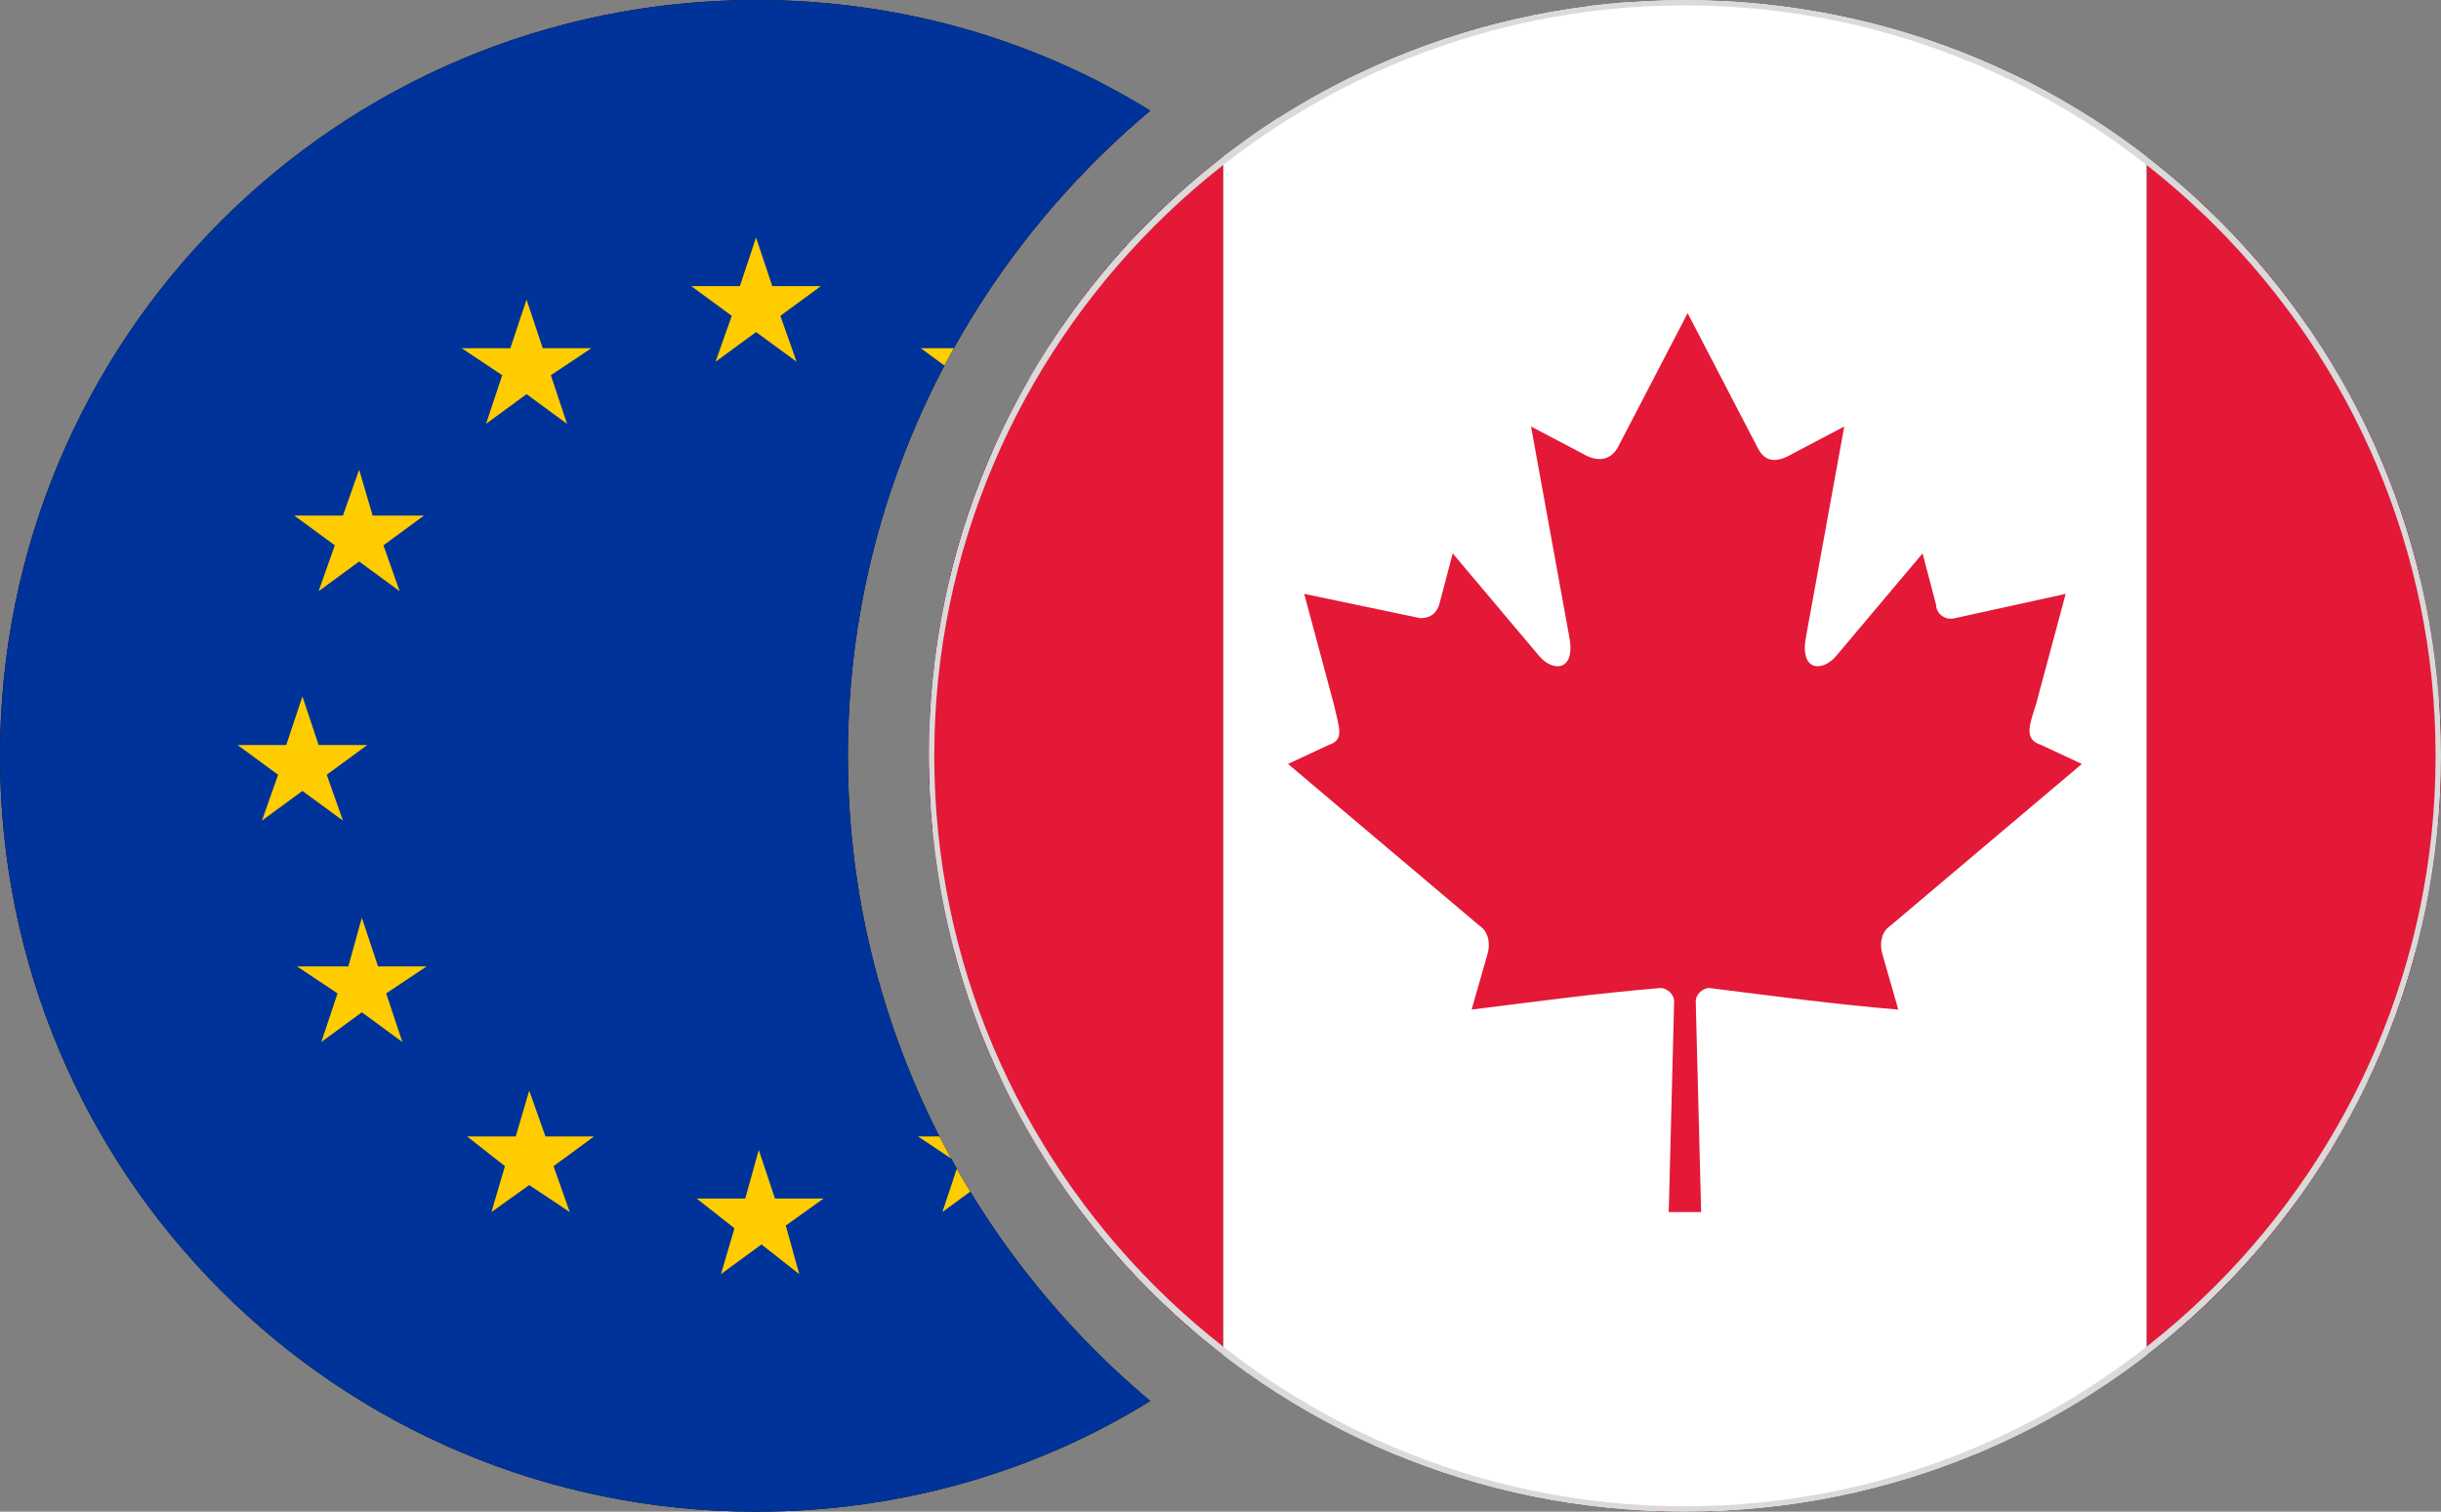 <svg version="1.1" id="Layer_1" xmlns="http://www.w3.org/2000/svg" xmlns:xlink="http://www.w3.org/1999/xlink" x="0" y="0" viewBox="0 0 90.4 56" xml:space="preserve"><rect x="0" y="0" width="90.4" height="56" fill="#808080" stroke="none"/><style>.st1{fill:#fff}.st2{fill:#bf0a30}.st5{fill:#e31937}.st8{fill:#fc0}</style><defs><path id="SVGID_1_" d="M62.4 0c15.5 0 28 12.5 28 28s-12.5 28-28 28-28-12.5-28-28 12.5-28 28-28z"/></defs><clipPath id="SVGID_2_"><use xlink:href="#SVGID_1_" overflow="visible"/></clipPath><g clip-path="url(#SVGID_2_)"><circle cx="62.8" cy="28.3" r="30.6"/><path class="st1" d="M33.4 35.3h58.7c.4-1.5.6-3.1.7-4.6H32.7c.1 1.5.3 3.1.7 4.6zM37.3 44.6h50.9c.9-1.5 1.8-3 2.4-4.6H34.9c.7 1.6 1.5 3.1 2.4 4.6zM46.7 53.9h32.2c2.1-1.3 4-2.9 5.7-4.6H41c1.7 1.7 3.6 3.2 5.7 4.6zM78.8 2.8H46.7c-2.1 1.3-4 2.9-5.7 4.6h43.5c-1.7-1.8-3.6-3.3-5.7-4.6z"/><path class="st2" d="M34.9 39.9h55.8c.6-1.5 1.1-3 1.5-4.6H33.4c.4 1.6.9 3.1 1.5 4.6zM41 49.2h43.5c1.4-1.4 2.6-3 3.7-4.6H37.3c1.1 1.6 2.3 3.2 3.7 4.6zM62.8 58.5c5.9 0 11.4-1.7 16.1-4.6H46.7c4.6 2.9 10.1 4.6 16.1 4.6zM33.4 21.3h58.7c-.4-1.6-.9-3.2-1.5-4.6H34.9c-.6 1.5-1.1 3-1.5 4.6zM32.6 28.3c0 .8 0 1.6.1 2.3h60.2c.1-.8.1-1.5.1-2.3s0-1.6-.1-2.3H32.7c-.1.8-.1 1.5-.1 2.3zM41 7.4c-1.4 1.4-2.6 3-3.7 4.6h50.9c-1.1-1.7-2.3-3.2-3.7-4.6H41zM62.8-1.9c-5.9 0-11.4 1.7-16.1 4.6h32.2C74.2-.2 68.7-1.9 62.8-1.9z"/><path class="st1" d="M32.7 26h60.2c-.1-1.6-.4-3.1-.7-4.6H33.4c-.4 1.5-.6 3-.7 4.6zM34.9 16.7h55.8c-.7-1.6-1.5-3.2-2.4-4.6h-51c-.9 1.4-1.7 3-2.4 4.6z"/><g><path d="M62.7-1.9C46-1.9 32.5 11.6 32.5 28.3c0 .8 0 1.6.1 2.4h30.1V-1.9z" fill="#002868"/><path class="st1" d="M34.4 17.9c0 .1-.1.2-.1.3l.1-.3zM34.1 18.9c-.1.3-.2.6-.3 1l.3-1zM35.5 28.9l-.9-.6-.9.6.4-1-.9-.7h1.1l.3-1 .4 1h1.1l-.9.7zM39.6 24.4l-.9-.7-.9.7.3-1.1-.9-.6h1.1l.4-1 .3 1h1.1l-.9.6zM39.3 14.1l.4 1.1-.9-.7-.9.7.3-1.1-.9-.6h1.1l.4-1 .3 1h1.1zM43.8 28.9l-.9-.6-.9.6.3-1-.9-.7h1.2l.3-1 .3 1h1.1l-.9.7zM43.8 18.6l-.4.3.4 1-.9-.6-.9.6.3-1-.4-.3-.5-.4h1.2l.3-1 .3 1h1.1zM43.4 9.5l.4 1-.9-.6-.9.6.3-1-.9-.7h1.2l.3-1 .3 1h1.1zM47.8 24.7l-.9-.6-.9.6.4-1-.9-.7h1.1l.3-1 .4 1h1.1l-.9.7zM47.6 14.5l.3 1-.9-.6-.9.6.4-1-.9-.7h1.1l.3-1 .4 1h1.1zM47.7 5.2l.3 1-.9-.6-.9.6.3-1-.8-.7h1.1l.3-1 .3 1h1.1zM52 28.9l-.9-.6-.8.6.3-1-.9-.7h1.1l.3-1 .4 1h1.1l-.9.7zM52.1 18.6l-.4.3.3 1-.9-.6-.8.6.3-1-.4-.3-.5-.4h1.1l.3-1 .4 1h1.1zM51.7 9.5l.3 1-.9-.6-.8.6.3-1-.9-.7h1.1l.3-1 .4 1h1.1zM56.1 24.7l-.9-.6-.9.6.3-1-.9-.7h1.2l.3-1 .3 1h1.1l-.9.7zM55.8 14.5l.4 1-.9-.6-.9.6.3-1-.9-.7h1.1l.4-1 .3 1h1.1zM55.9 5.2l.4 1-.9-.6-.9.6.3-1-.9-.7H55l.4-1 .3 1h1.1zM60.3 28.9l-.9-.6-.9.6.4-1-.9-.7h1.1l.3-1 .3 1h1.1l-.8.7zM60.4 18.6l-.4.3.3 1-.9-.6-.9.6.4-1-.4-.3-.5-.4h1.1l.3-1 .3 1h1.1zM60 9.5l.3 1-.9-.6-.9.6.4-1-.9-.7h1.1l.3-1 .3 1h1.1zM60 .3l.3 1-.9-.6-.9.6.4-1-.9-.7h1.1l.3-1 .3 1h1.1zM51.1.7l.9.6-.3-1 .1-.1c-.5.2-.9.4-1.4.6l-.2.6.9-.7z"/><path class="st1" d="M51.1 7.8l-.3 1h-1.1l.9.7-.3 1 .8-.6.9.6-.3-1 .9-.7h-1.1zM51.1 17.2l-.3 1h-1.1l.5.4.4.3-.3 1 .8-.6.9.6-.3-1 .4-.3.5-.4h-1.1zM51.5 27.2l-.4-1-.3 1h-1.1l.9.7-.3 1 .8-.6.9.6-.3-1 .9-.7zM42.9 7.8l-.3 1h-1.2l.9.7-.3 1 .9-.6.9.6-.4-1 .9-.7h-1.1zM42.9 17.2l-.3 1h-1.2l.5.4.4.3-.3 1 .9-.6.9.6-.4-1 .4-.3.5-.4h-1.1zM43.2 27.2l-.3-1-.3 1h-1.2l.9.7-.3 1 .9-.6.9.6-.4-1 .9-.7zM34.6 17.2l-.2.7c.1-.2.2-.4.2-.7z"/><path class="st1" d="M35.5 19.9l-.3-1.1.4-.3.5-.4H35l-.3-1-.3.6-.1.3c-.1.2-.1.4-.2.6l-.3 1v.1l.9-.6.8.8zM35 27.2l-.4-1-.3 1h-1.1l.9.7-.4 1 .9-.6.9.6-.3-1 .9-.7zM55.3 12.8l-.4 1h-1.1l.9.7-.3 1 .9-.6.9.6-.4-1 .9-.7h-1.1zM55.5 23l-.3-1-.3 1h-1.2l.9.7-.3 1 .9-.6.9.6-.4-1 .9-.7zM47 12.8l-.3 1h-1.1l.9.7-.4 1 .9-.6.9.6-.3-1 .9-.7h-1.1zM47.3 23l-.4-1-.3 1h-1.1l.9.7-.4 1 .9-.6.9.6-.3-1 .9-.7zM38.8 12.5l-.4 1h-1.1l.9.6-.3 1.1.9-.7.9.7-.4-1.1.9-.6h-1.1zM39 22.7l-.3-1-.4 1h-1.1l.9.6-.3 1.1.9-.7.9.7-.4-1.1.9-.6zM59.4 7.8l-.3 1H58l.9.7-.4 1 .9-.6.9.6-.3-1 .8-.7h-1.1zM47.1 3.5l-.3 1h-1.1l.8.7-.3 1 .9-.6.9.6-.3-1 .8-.7h-1.1zM55.4 3.5l-.4 1h-1.1l.9.7-.3 1 .9-.6.9.6-.4-1 .9-.7h-1.1zM59.4-1.4l-.3 1H58l.9.7-.4 1 .9-.6.9.6-.3-1 .8-.7h-1.1zM59.4 17.2l-.3 1H58l.5.4.4.3-.4 1 .9-.6.9.6-.3-1 .4-.3.4-.4h-1.1zM59.7 27.2l-.3-1-.3 1H58l.9.7-.4 1 .9-.6.9.6-.3-1 .8-.7z"/></g></g><g><defs><path id="SVGID_3_" d="M62.4 0c15.5 0 28 12.5 28 28s-12.5 28-28 28-28-12.5-28-28 12.5-28 28-28z"/></defs><clipPath id="SVGID_4_"><use xlink:href="#SVGID_3_" overflow="visible"/></clipPath><g clip-path="url(#SVGID_4_)"><path d="M91.2 28.3c0 15.9-12.9 28.8-28.8 28.8S33.6 44.2 33.6 28.3 46.5-.5 62.4-.5c15.9-.1 28.8 12.8 28.8 28.8z"/><path class="st5" d="M33.9 28.3c0 9.3 4.5 17.6 11.4 22.8V5.5c-6.9 5.2-11.4 13.4-11.4 22.8zM90.9 28.3c0-9.3-4.5-17.6-11.4-22.8V51c6.9-5.2 11.4-13.4 11.4-22.7z"/><path class="st1" d="M45.3 5.5V51c4.8 3.6 10.7 5.7 17.1 5.7 6.4 0 12.3-2.1 17.1-5.7V5.5C74.7 1.9 68.8-.2 62.4-.2 56-.2 50.1 1.9 45.3 5.5z"/><path class="st5" d="M62.4 44.9h.6l-.2-7.8c0-.3.3-.5.5-.5 2.4.3 4.6.6 7 .8l-.6-2.1c-.1-.4 0-.8.3-1l7.1-6-1.5-.7c-.6-.2-.5-.6-.2-1.5l1.1-4.1-4.1.9c-.4.1-.7-.2-.7-.5l-.5-1.9-3.2 3.8c-.5.6-1.4.6-1.1-.8l1.4-7.7-1.9 1c-.5.3-1 .4-1.3-.2l-2.6-5-2.6 5c-.3.5-.8.5-1.3.2l-1.9-1 1.4 7.7c.3 1.4-.6 1.4-1.1.8l-3.2-3.8-.5 1.9c-.1.3-.3.5-.7.5l-4.3-.9 1.1 4.1c.2.9.4 1.3-.2 1.5l-1.5.7 7.1 6c.3.2.4.6.3 1l-.6 2.1c2.4-.3 4.6-.6 7-.8.2 0 .5.2.5.5l-.2 7.8h.6z"/></g></g><g><defs><path id="SVGID_5_" d="M31.4 28c0-9.6 4.4-18.2 11.2-23.9C38.4 1.5 33.4 0 28 0 12.5 0 0 12.5 0 28s12.5 28 28 28c5.4 0 10.4-1.5 14.6-4.1-6.8-5.7-11.2-14.3-11.2-23.9z"/></defs><clipPath id="SVGID_6_"><use xlink:href="#SVGID_5_" overflow="visible"/></clipPath><g clip-path="url(#SVGID_6_)"><path d="M57.2 28c0 16.1-13.1 29.2-29.2 29.2S-1.2 44.1-1.2 28 11.9-1.2 28-1.2c16.1.1 29.2 13.1 29.2 29.2z"/><ellipse cx="27.9" cy="28" rx="28.8" ry="28.8" fill="#039"/><path class="st8" d="M28 8.8l.6 1.8h1.8l-1.5 1.1.6 1.7-1.5-1.1-1.5 1.1.6-1.7-1.5-1.1h1.8zM19.5 11.1l.6 1.8h1.8l-1.5 1 .6 1.8-1.5-1.1-1.5 1.1.6-1.8-1.5-1h1.8zM13.3 17.4l.5 1.7h1.9l-1.5 1.1.6 1.7-1.5-1.1-1.5 1.1.6-1.7-1.5-1.1h1.8zM36.5 11.1l.6 1.8h1.8L37.4 14l.6 1.7-1.5-1.1-1.5 1.1.6-1.7-1.5-1.1h1.8zM44.8 19l-1.4 1 .5 1.8-1.4-1.1-1.5 1.1.5-1.7-1.4-1.1h1.8l.6-1.8.5 1.8zM47.2 27.5l-1.5 1.1.6 1.8-1.5-1.1-1.5 1 .6-1.7-1.5-1.1h1.8l.6-1.7.6 1.7zM44.1 38.6l-1.5-1.1-1.5 1.1.6-1.7-1.5-1.1H42l.6-1.8.6 1.8H45l-1.5 1.1zM26.7 47.2l.5-1.7-1.4-1.1h1.8l.5-1.8.6 1.8h1.8l-1.4 1 .5 1.8-1.4-1.1zM18.2 44.9l.5-1.7-1.4-1.1h1.8l.5-1.7.6 1.7H22l-1.5 1.1.6 1.7-1.5-1zM37.8 44.9l-1.4-1.1-1.5 1.1.6-1.8-1.5-1h1.8l.6-1.8.5 1.8h1.9l-1.5 1zM8.8 27.6h1.8l.6-1.8.6 1.8h1.8l-1.5 1.1.6 1.7-1.5-1.1-1.5 1.1.6-1.7zM11.9 38.6l.6-1.8-1.5-1h1.9l.5-1.8.6 1.8h1.8l-1.5 1 .6 1.8-1.5-1.1z"/></g></g><g><path d="M62.4.2C77.7.2 90.2 12.7 90.2 28S77.7 55.8 62.4 55.8 34.6 43.3 34.6 28 47.1.2 62.4.2m0-.2c-15.5 0-28 12.5-28 28s12.5 28 28 28 28-12.5 28-28-12.5-28-28-28z" fill="#dadada"/></g></svg>
